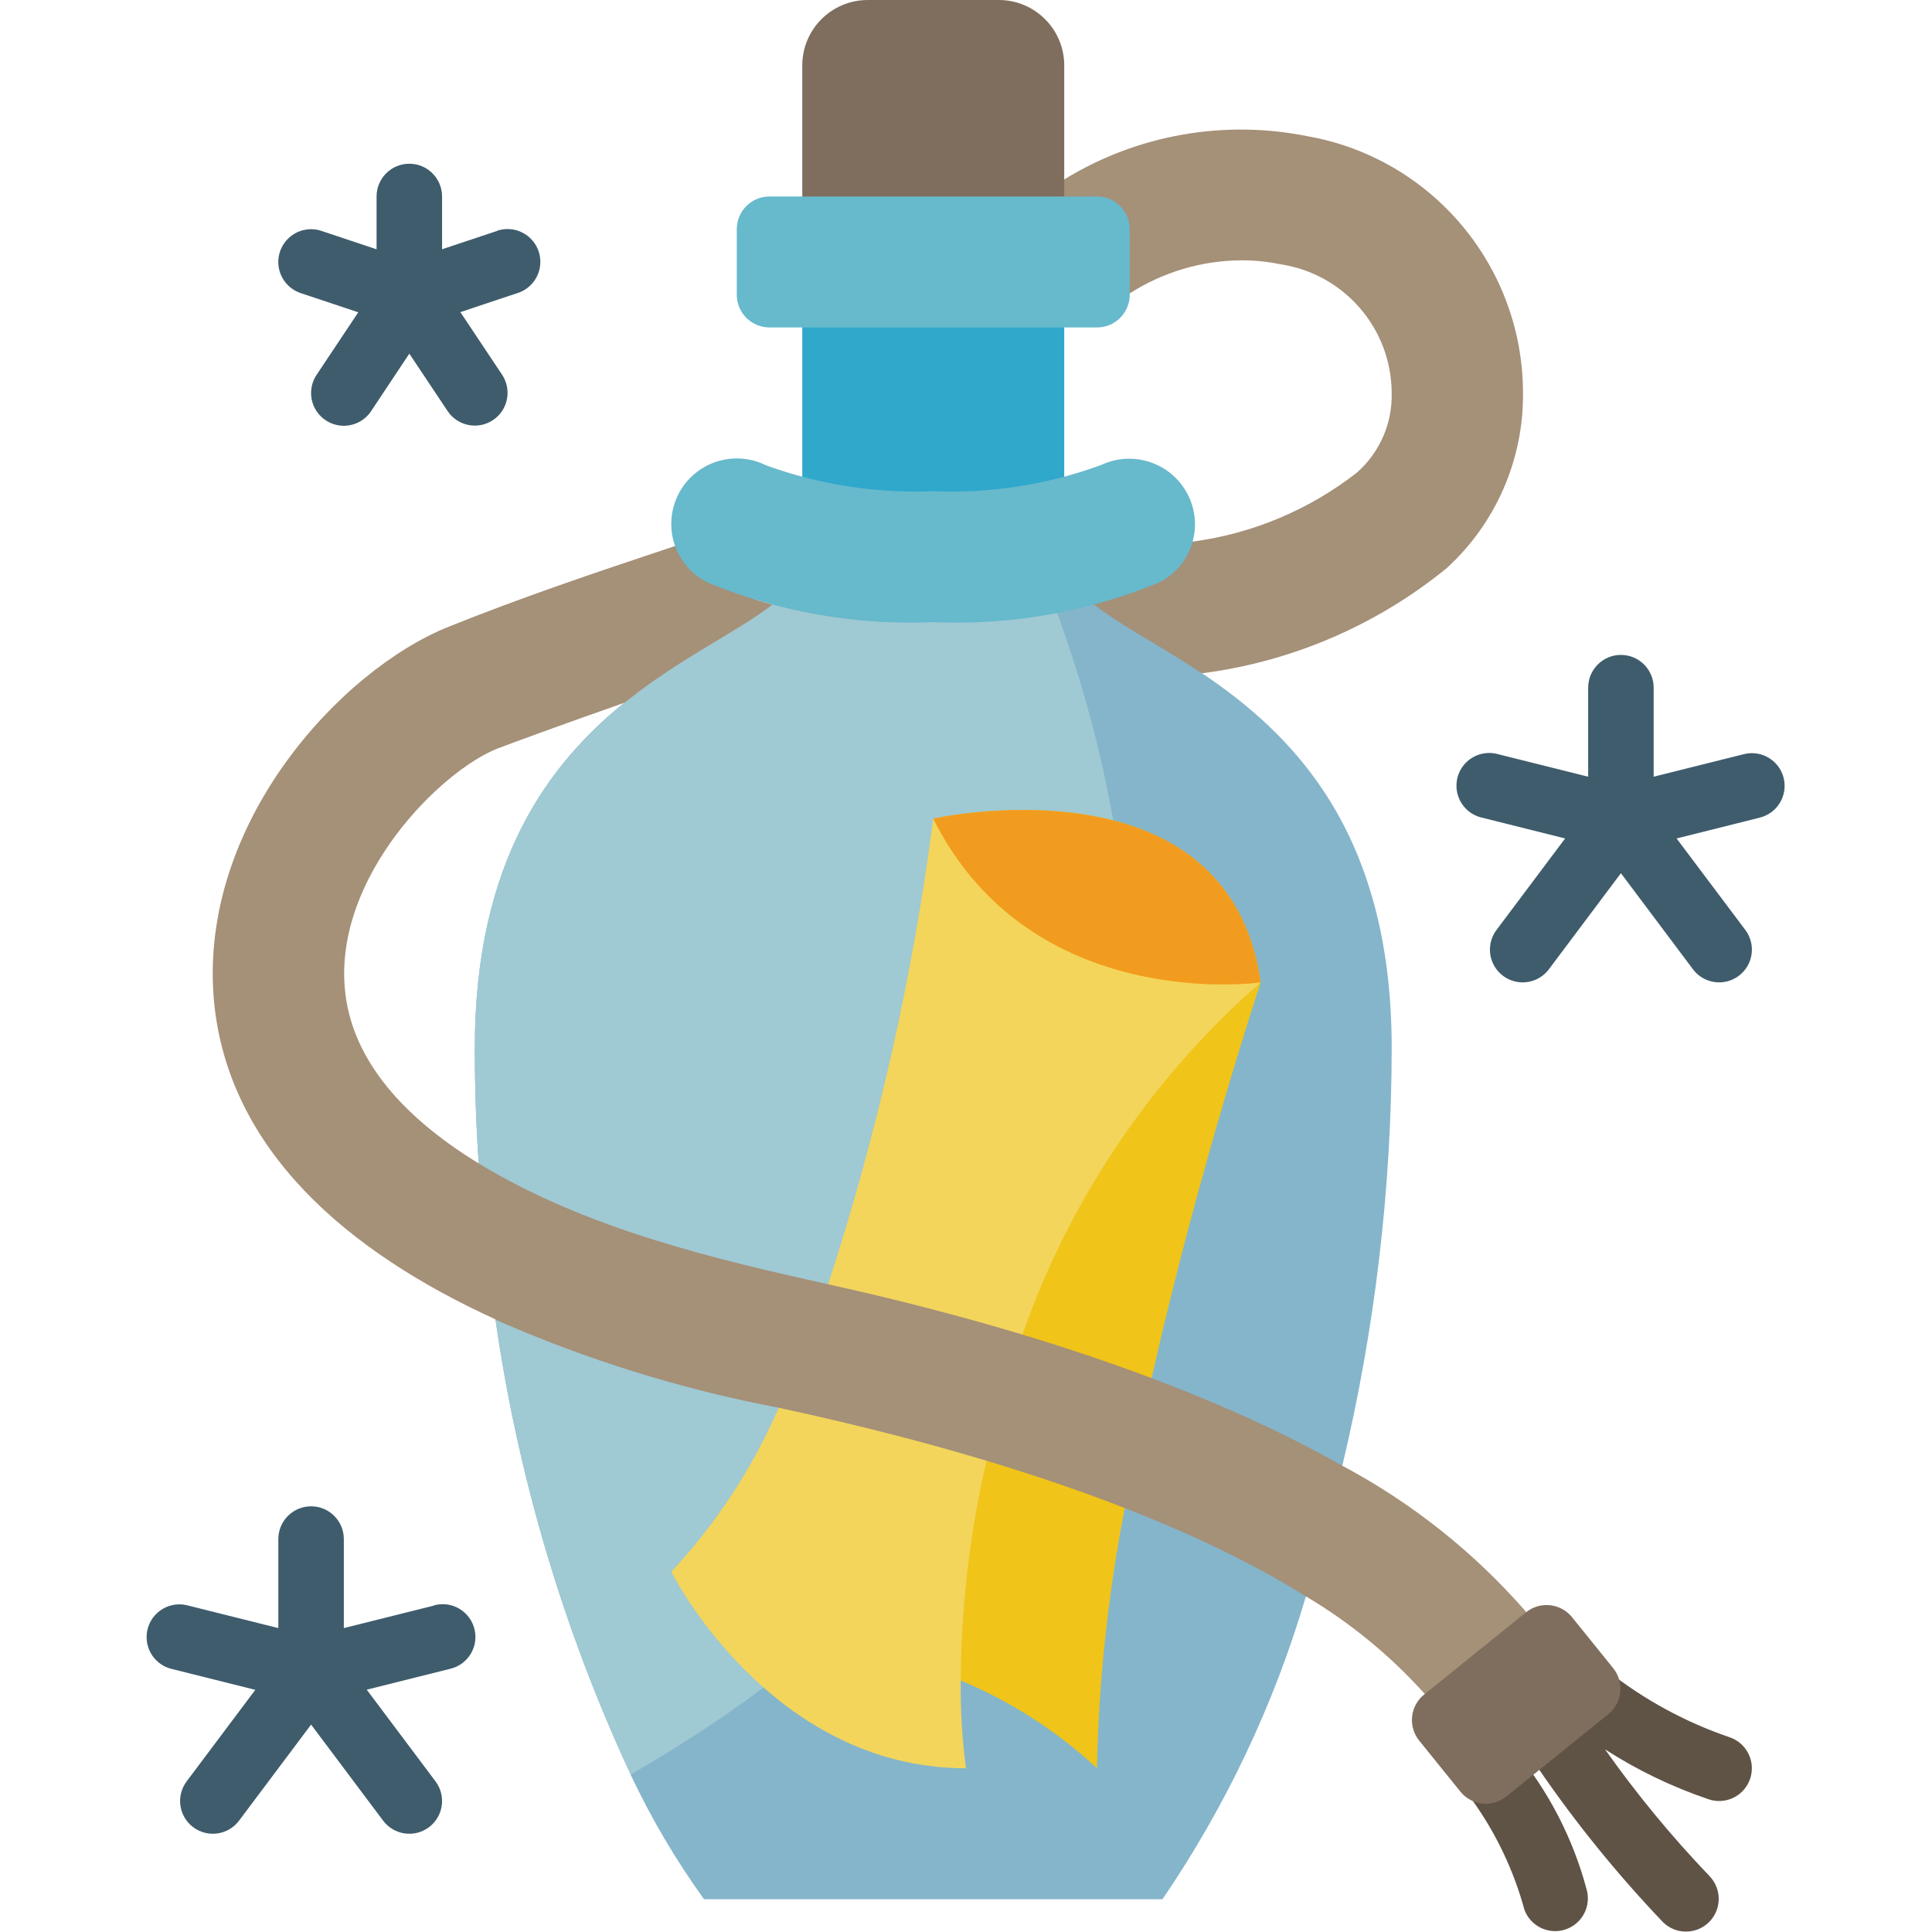 <svg width="286" height="286" viewBox="0 0 286 286" fill="none" xmlns="http://www.w3.org/2000/svg">
<g clip-path="url(#clip0)">
<path d="M224.268 259.15C222.274 257.477 219.305 257.721 217.612 259.698C215.883 261.702 216.044 264.714 217.976 266.523C221.479 271.417 224.082 276.896 225.664 282.704C226.573 285.165 229.276 286.456 231.762 285.616C234.248 284.776 235.615 282.11 234.845 279.601C232.832 272.102 229.224 265.126 224.268 259.15Z" fill="#5F5346"/>
<path d="M256.014 257.162C249.484 254.933 243.38 251.612 237.962 247.342C235.864 245.697 232.833 246.054 231.175 248.141C229.775 249.938 229.84 252.474 231.33 254.196C230.467 254.223 229.629 254.488 228.907 254.962C226.705 256.481 226.149 259.496 227.666 261.7C233.219 269.815 239.422 277.467 246.212 284.58C248.114 286.417 251.138 286.391 253.007 284.521C254.877 282.651 254.903 279.627 253.066 277.725C247.454 271.864 242.285 265.594 237.603 258.966C242.398 262.057 247.558 264.541 252.965 266.363C253.457 266.528 253.973 266.611 254.492 266.61C256.869 266.607 258.893 264.881 259.271 262.534C259.649 260.187 258.27 257.912 256.014 257.162Z" fill="#5F5346"/>
<path d="M176.544 80.177C185.422 78.996 193.823 75.465 200.879 69.949C204.248 66.975 206.13 62.662 206.017 58.169C205.976 48.623 198.977 40.533 189.536 39.119C187.638 38.726 185.705 38.531 183.767 38.537C177.904 38.567 172.171 40.266 167.237 43.433L154.241 33.472L157.542 26.564C168.308 19.956 181.176 17.67 193.559 20.165C211.994 23.433 225.435 39.447 225.455 58.169C225.544 68.026 221.437 77.455 214.161 84.103C203.777 92.565 191.235 97.954 177.95 99.664H177.902L155.259 90.221L176.544 80.177Z" fill="#A59078"/>
<path d="M206.017 155.119C205.996 175.967 203.54 196.742 198.697 217.021L193.317 236.314C188.62 252.275 181.456 267.404 172.085 281.153H104.22C100.047 275.356 96.412 269.191 93.362 262.732V262.684C83.426 241.325 76.68 218.623 73.342 195.304L70.87 172.23C70.482 166.656 70.288 160.936 70.288 155.119C70.288 127.44 81.292 112.897 92.78 103.736H92.829C100.973 97.24 109.407 93.41 114.352 89.484H161.954C165.783 92.538 171.648 95.495 177.902 99.664H177.95C191.184 108.583 206.017 122.932 206.017 155.119Z" fill="#84B5CB"/>
<path d="M93.362 262.684C83.426 241.325 76.68 218.623 73.342 195.304L70.87 172.23C70.482 166.656 70.288 160.936 70.288 155.119C70.288 127.44 81.292 112.897 92.78 103.736H92.829C100.973 97.24 109.407 93.41 114.352 89.484H156.04C171.939 132.336 184.155 210.428 93.362 262.684Z" fill="#9FC9D3"/>
<path d="M142.224 248.772C149.661 251.877 156.488 256.276 162.39 261.763C162.651 248.822 164.03 235.929 166.51 223.225L170.485 203.981C177.514 172.763 186.627 145.424 186.627 145.424C181.78 111.492 138.153 121.186 138.153 121.186C138.153 121.186 143 172.536 131.512 204.849C120.023 237.162 142.224 248.772 142.224 248.772Z" fill="#F0C419"/>
<path d="M122.592 190.117C129.902 167.672 135.112 144.596 138.153 121.186C152.695 150.271 186.627 145.424 186.627 145.424C171.553 158.591 159.908 175.228 152.695 193.898C152.259 195.11 151.774 196.322 151.386 197.534L146.054 216.197C143.567 226.878 142.282 237.804 142.224 248.772C142.166 253.115 142.426 257.457 143 261.763C113.915 261.763 99.373 232.678 99.373 232.678C106.02 225.549 111.397 217.335 115.273 208.392L122.592 190.117Z" fill="#F3D55B"/>
<path d="M186.627 145.424C186.627 145.424 152.695 150.271 138.153 121.186C138.153 121.186 181.78 111.492 186.627 145.424Z" fill="#F29C1F"/>
<path d="M225.94 238.64L220.899 247.075L210.913 250.759C205.812 245.081 199.879 240.211 193.317 236.314C170.485 222.062 138.056 213.288 115.273 208.392C100.846 205.65 86.779 201.275 73.342 195.353V195.304C51.529 185.367 33.641 170.243 31.654 147.944C29.424 121.914 50.414 99.179 66.41 92.78C77.026 88.515 87.448 84.976 100.003 80.807C103.786 85.098 108.794 88.127 114.352 89.484C109.407 93.41 100.973 97.24 92.829 103.736H92.78C92.683 103.784 92.635 103.881 92.538 103.978C92.501 103.983 92.467 104 92.441 104.026C83.425 107.177 75.136 110.231 73.633 110.813C65.198 114.158 49.59 129.718 51.044 146.296C51.868 155.991 58.654 164.765 70.87 172.23C86.915 182.022 106.45 186.53 122.592 190.117C145.278 195.11 175.187 203.642 198.697 216.972C209.024 222.472 218.257 229.816 225.94 238.64Z" fill="#A59078"/>
<path d="M64.268 237.671L50.898 241.011V227.831C50.898 225.153 48.728 222.983 46.051 222.983C43.374 222.983 41.203 225.153 41.203 227.831V241.011L27.834 237.671C26.138 237.206 24.323 237.696 23.092 238.951C21.86 240.206 21.405 242.03 21.903 243.717C22.4 245.404 23.772 246.689 25.488 247.075L37.791 250.153L27.631 263.702C26.024 265.843 26.458 268.882 28.6 270.488C30.742 272.094 33.78 271.66 35.386 269.519L46.051 255.296L56.715 269.519C58.322 271.66 61.36 272.094 63.502 270.488C65.643 268.882 66.078 265.843 64.471 263.702L54.291 250.129L66.594 247.051C68.31 246.665 69.682 245.38 70.18 243.693C70.677 242.006 70.222 240.182 68.99 238.927C67.759 237.671 65.944 237.182 64.248 237.647L64.268 237.671Z" fill="#3F5C6C"/>
<path d="M264.041 115.161C263.39 112.567 260.761 110.99 258.166 111.637L244.797 114.977V101.797C244.797 99.119 242.626 96.949 239.949 96.949C237.272 96.949 235.102 99.119 235.102 101.797V114.977L221.732 111.637C220.036 111.172 218.222 111.662 216.99 112.917C215.759 114.173 215.304 115.996 215.801 117.683C216.299 119.37 217.671 120.655 219.386 121.041L231.689 124.119L221.529 137.668C220.49 139.053 220.269 140.888 220.949 142.48C221.629 144.073 223.108 145.182 224.827 145.389C226.546 145.596 228.246 144.87 229.285 143.485L239.949 129.262L250.614 143.485C252.22 145.627 255.258 146.061 257.4 144.454C259.542 142.848 259.976 139.81 258.37 137.668L248.19 124.119L260.493 121.041C261.744 120.734 262.822 119.941 263.488 118.838C264.154 117.734 264.353 116.411 264.041 115.161Z" fill="#3F5C6C"/>
<path d="M73.604 34.179L65.441 36.899V29.085C65.441 26.408 63.27 24.237 60.593 24.237C57.916 24.237 55.746 26.408 55.746 29.085V36.904L47.583 34.179C45.937 33.632 44.125 34.004 42.829 35.155C41.532 36.307 40.948 38.062 41.297 39.761C41.645 41.459 42.874 42.842 44.519 43.39L53.036 46.23L46.865 55.489C45.904 56.93 45.785 58.774 46.552 60.327C47.319 61.88 48.856 62.905 50.585 63.017C52.313 63.129 53.97 62.31 54.931 60.87L60.593 52.352L66.255 60.845C67.741 63.073 70.751 63.674 72.978 62.188C75.206 60.702 75.807 57.692 74.321 55.465L68.15 46.206L76.667 43.365C78.313 42.818 79.541 41.435 79.89 39.736C80.238 38.038 79.654 36.282 78.358 35.131C77.061 33.98 75.249 33.608 73.604 34.155V34.179Z" fill="#3F5C6C"/>
<path d="M128.458 0H147.847C153.202 0 157.542 4.341 157.542 9.695V32.047H118.763V9.695C118.763 4.341 123.103 0 128.458 0Z" fill="#7F6E5D"/>
<path d="M118.763 79.983V40.394H157.542V79.983H118.763Z" fill="#2FA8CC"/>
<path d="M225.901 238.676L210.816 250.853C208.733 252.534 208.407 255.586 210.089 257.668L216.177 265.211C217.858 267.294 220.91 267.619 222.993 265.938L238.078 253.761C240.161 252.08 240.486 249.029 238.805 246.946L232.717 239.403C231.035 237.32 227.984 236.995 225.901 238.676Z" fill="#7F6E5D"/>
<path d="M162.39 29.085H113.915C111.238 29.085 109.068 31.255 109.068 33.932V43.627C109.068 46.304 111.238 48.475 113.915 48.475H162.39C165.067 48.475 167.237 46.304 167.237 43.627V33.932C167.237 31.255 165.067 29.085 162.39 29.085Z" fill="#67B9CC"/>
<path d="M138.153 92.102C126.717 92.597 115.311 90.594 104.729 86.231C101.631 84.681 99.595 81.596 99.388 78.138C99.181 74.68 100.835 71.374 103.727 69.466C106.618 67.558 110.308 67.337 113.406 68.887C121.327 71.761 129.733 73.06 138.153 72.712C146.613 73.068 155.06 71.75 163.01 68.834C167.822 66.57 173.561 68.583 175.905 73.357C178.243 78.109 176.31 83.857 171.576 86.231C160.994 90.594 149.588 92.597 138.153 92.102Z" fill="#67B9CC"/>
</g>
<defs>
<clipPath id="clip0">
<rect width="286" height="286" fill="white"/>
</clipPath>
</defs>
</svg>
